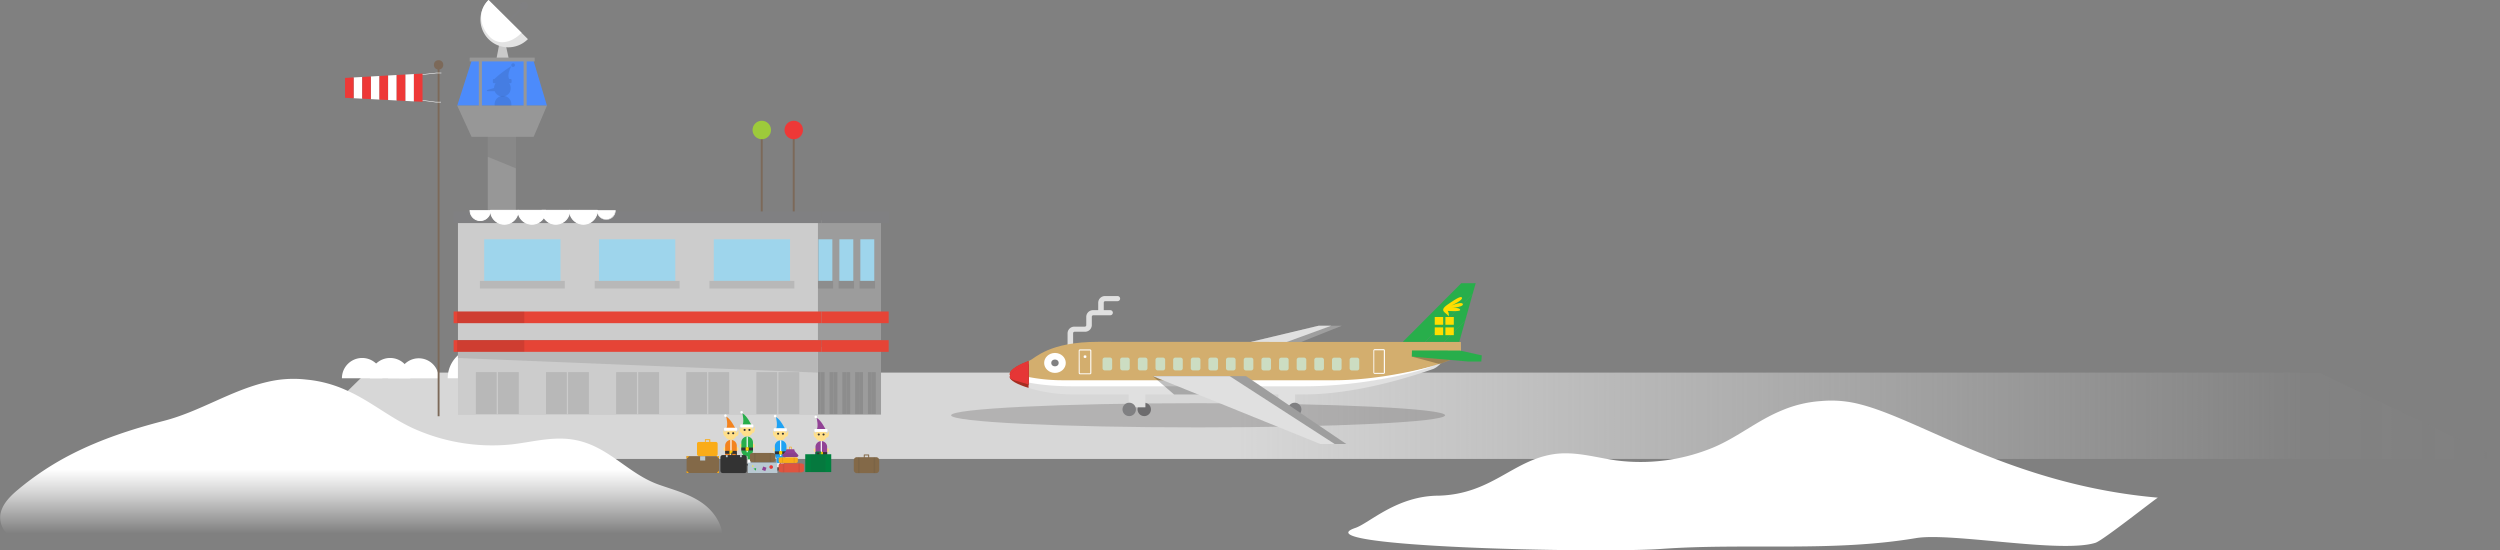 <svg xmlns="http://www.w3.org/2000/svg" xmlns:xlink="http://www.w3.org/1999/xlink" width="811.59" height="178.66" viewBox="0 0 811.59 178.66"><rect x="0" y="0" width="811.59" height="178.66" fill="#808080" stroke="none"/><defs><style>.cls-1{isolation:isolate;}.cls-2{fill:url(#linear-gradient);}.cls-3{fill:#fff;}.cls-4{fill:#9c9c9c;}.cls-5{fill:#e64436;}.cls-6{fill:#808082;}.cls-7{fill:#9ed5ec;}.cls-36,.cls-8{opacity:0.1;}.cls-9{fill:#cacaca;}.cls-10{fill:#e3e3e3;}.cls-11{fill:#ccc;}.cls-12{fill:#4c8bfb;}.cls-13{fill:#979797;}.cls-14{fill:#7c6959;}.cls-15{fill:#9dca3b;}.cls-16{fill:#ee3837;}.cls-17{fill:#231f20;opacity:0.2;}.cls-17,.cls-36{mix-blend-mode:multiply;}.cls-18{fill:#e0e0e0;}.cls-19{fill:#9e9e9e;}.cls-20{fill:#d3ae6e;}.cls-21{fill:#28ae4b;}.cls-22{fill:#c7ffff;opacity:0.58;}.cls-23{opacity:0.25;}.cls-24{fill:#a52e22;}.cls-25{fill:#e63636;}.cls-26{fill:#fd0;}.cls-27{fill:url(#linear-gradient-2);}.cls-28{fill:url(#linear-gradient-3);}.cls-29{fill:#ffdf8a;}.cls-30,.cls-36{fill:#333;}.cls-31{fill:#ffd400;}.cls-32{fill:#f3831f;}.cls-33{fill:#1fa2f3;}.cls-34{fill:#914295;}.cls-35{fill:#faac18;}.cls-37{fill:#836948;}.cls-38{fill:#df543f;}.cls-39{fill:#00813f;}.cls-40{fill:#b9c9d2;}.cls-41{fill:#e53935;}.cls-42{fill:#28b04b;}.cls-43{fill:#fff100;}</style><linearGradient id="linear-gradient" y1="134.98" x2="721.3" y2="134.98" gradientTransform="matrix(-1, 0, 0, 1, 811.59, 0)" gradientUnits="userSpaceOnUse"><stop offset="0" stop-color="#d7d7d7" stop-opacity="0"/><stop offset="0.09" stop-color="#d7d7d7" stop-opacity="0.03"/><stop offset="0.57" stop-color="#d7d7d7"/></linearGradient><linearGradient id="linear-gradient-2" x1="-10201.33" y1="-379.79" x2="-10201.33" y2="-354.8" gradientTransform="matrix(1, -0.08, 0, 1, 10770.46, -247.77)" gradientUnits="userSpaceOnUse"><stop offset="0.22" stop-color="#fff"/><stop offset="0.33" stop-color="#fff" stop-opacity="0.67"/><stop offset="0.79" stop-color="#fff" stop-opacity="0"/></linearGradient><linearGradient id="linear-gradient-3" x1="694.34" y1="146.07" x2="694.34" y2="174.31" gradientTransform="matrix(-1, 0, 0, 1, 811.59, 0)" gradientUnits="userSpaceOnUse"><stop offset="0.22" stop-color="#fff"/><stop offset="0.49" stop-color="#fff" stop-opacity="0.67"/><stop offset="0.96" stop-color="#fff" stop-opacity="0"/></linearGradient></defs><title>st-airport-flip</title><g class="cls-1"><g id="slice"><g id="New_Symbol_91" data-name="New Symbol 91"><polygon id="_Path_" data-name="&lt;Path&gt;" class="cls-2" points="90.29 148.99 811.59 148.99 752.9 120.97 118.95 120.97 90.29 148.99"/><path class="cls-3" d="M117.57,116.21a6.58,6.58,0,0,1,6.58,6.58H111A6.58,6.58,0,0,1,117.57,116.21Z"/><path class="cls-3" d="M126.65,116.21a6.58,6.58,0,0,1,6.58,6.58H120.07A6.58,6.58,0,0,1,126.65,116.21Z"/><path class="cls-3" d="M155.34,112.8a10,10,0,0,1,10,10h-20A10,10,0,0,1,155.34,112.8Z"/><path class="cls-3" d="M129.47,122.79H126a4.26,4.26,0,0,1,5-4.2,6.5,6.5,0,0,1,11.44,4.24h-13Z"/><g id="_Group_" data-name="&lt;Group&gt;"><rect id="_Path_2" data-name="&lt;Path&gt;" class="cls-4" x="264.67" y="112.65" width="21.34" height="21.95"/><rect id="_Path_3" data-name="&lt;Path&gt;" class="cls-4" x="264.67" y="71.52" width="21.34" height="38.92"/><g id="_Group_2" data-name="&lt;Group&gt;"><g id="_Group_3" data-name="&lt;Group&gt;"><rect id="_Path_4" data-name="&lt;Path&gt;" class="cls-5" x="266.69" y="110.43" width="21.81" height="3.79"/><rect id="_Path_5" data-name="&lt;Path&gt;" class="cls-5" x="266.69" y="101.12" width="21.81" height="3.79"/><rect id="_Path_6" data-name="&lt;Path&gt;" class="cls-6" x="266.69" y="68.63" width="21.81" height="3.79"/><polyline id="_Path_7" data-name="&lt;Path&gt;" class="cls-7" points="279.3 91.18 279.3 77.68 283.82 77.68 283.82 91.18"/><rect id="_Path_8" data-name="&lt;Path&gt;" class="cls-8" x="279.04" y="91.18" width="5.03" height="2.48"/><polyline id="_Path_9" data-name="&lt;Path&gt;" class="cls-7" points="272.49 91.18 272.49 77.68 277.01 77.68 277.01 91.18"/><rect id="_Path_10" data-name="&lt;Path&gt;" class="cls-8" x="272.24" y="91.18" width="5.03" height="2.48"/><polyline id="_Path_11" data-name="&lt;Path&gt;" class="cls-7" points="265.69 91.18 265.69 77.68 270.21 77.68 270.21 91.18"/><rect id="_Path_12" data-name="&lt;Path&gt;" class="cls-8" x="265.43" y="91.18" width="5.03" height="2.48"/></g><g id="_Group_4" data-name="&lt;Group&gt;" class="cls-8"><rect id="_Path_13" data-name="&lt;Path&gt;" x="283.08" y="120.81" width="1.24" height="13.6"/><rect id="_Path_14" data-name="&lt;Path&gt;" x="281.77" y="120.81" width="1.24" height="13.6"/></g><g id="_Group_5" data-name="&lt;Group&gt;" class="cls-8"><rect id="_Path_15" data-name="&lt;Path&gt;" x="278.92" y="120.81" width="1.24" height="13.6"/><rect id="_Path_16" data-name="&lt;Path&gt;" x="277.61" y="120.81" width="1.24" height="13.6"/></g><g id="_Group_6" data-name="&lt;Group&gt;" class="cls-8"><rect id="_Path_17" data-name="&lt;Path&gt;" x="274.76" y="120.81" width="1.24" height="13.6"/><rect id="_Path_18" data-name="&lt;Path&gt;" x="273.46" y="120.81" width="1.24" height="13.6"/></g><g id="_Group_7" data-name="&lt;Group&gt;" class="cls-8"><rect id="_Path_19" data-name="&lt;Path&gt;" x="270.61" y="120.81" width="1.24" height="13.6"/><rect id="_Path_20" data-name="&lt;Path&gt;" x="269.3" y="120.81" width="1.24" height="13.6"/></g><g id="_Group_8" data-name="&lt;Group&gt;" class="cls-8"><rect id="_Path_21" data-name="&lt;Path&gt;" x="266.45" y="120.81" width="1.24" height="13.6"/><rect id="_Path_22" data-name="&lt;Path&gt;" x="265.14" y="120.81" width="1.24" height="13.6"/></g></g><polygon id="_Path_23" data-name="&lt;Path&gt;" class="cls-9" points="164.19 14.61 162.02 14.61 161.22 18.8 165.11 18.8 164.19 14.61"/><rect class="cls-6" x="160.45" y="5.82" width="10.98" height="0.5" transform="translate(44.16 118.95) rotate(-44.92)"/><path id="_Path_24" data-name="&lt;Path&gt;" class="cls-10" d="M158.59,0a9,9,0,1,0,12.79,12.7Z"/><path id="_Path_25" data-name="&lt;Path&gt;" class="cls-3" d="M158.59,0c-3.51,3.53-3,8.41.45,12,2.59,2.67,6.78,2.19,10.28-1.34Z"/><circle id="_Path_26" data-name="&lt;Path&gt;" class="cls-6" cx="170.06" cy="1.93" r="1.33" transform="translate(48.46 120.82) rotate(-45)"/><rect id="_Path_27" data-name="&lt;Path&gt;" class="cls-11" x="148.67" y="112.65" width="116.86" height="21.95"/><rect id="_Path_28" data-name="&lt;Path&gt;" class="cls-11" x="148.67" y="112.65" width="116.86" height="21.95"/><rect id="_Path_29" data-name="&lt;Path&gt;" class="cls-11" x="148.67" y="71.52" width="116.86" height="38.92"/><polygon id="_Path_30" data-name="&lt;Path&gt;" class="cls-8" points="265.53 120.97 148.67 116.23 148.67 111.39 265.53 111.39 265.53 120.97"/><polygon id="_Path_31" data-name="&lt;Path&gt;" class="cls-12" points="173.24 19.81 153.08 19.81 148.43 34.31 177.56 34.31 173.24 19.81"/><rect id="_Path_32" data-name="&lt;Path&gt;" class="cls-13" x="155.45" y="19.81" width="0.99" height="15.28"/><rect id="_Path_33" data-name="&lt;Path&gt;" class="cls-13" x="169.98" y="19.81" width="0.99" height="15.28"/><path id="_Path_34" data-name="&lt;Path&gt;" class="cls-8" d="M166,34a2.72,2.72,0,1,0-5.43,0v.36H166Z"/><circle id="_Path_35" data-name="&lt;Path&gt;" class="cls-12" cx="166.5" cy="21.01" r="0.58"/><rect id="_Path_36" data-name="&lt;Path&gt;" class="cls-13" x="152.47" y="18.71" width="21.11" height="1.23"/><rect id="_Path_37" data-name="&lt;Path&gt;" class="cls-13" x="158.35" y="35.42" width="9.12" height="33.26"/><polygon id="_Path_38" data-name="&lt;Path&gt;" class="cls-8" points="167.46 54.64 158.35 50.91 158.35 44.21 167.46 44.21 167.46 54.64"/><polygon id="_Path_39" data-name="&lt;Path&gt;" class="cls-13" points="173.24 44.42 153.08 44.42 148.43 34.29 177.56 34.29 173.24 44.42"/><g id="_Group_9" data-name="&lt;Group&gt;"><g id="_Group_10" data-name="&lt;Group&gt;"><g id="_Group_11" data-name="&lt;Group&gt;"><rect class="cls-14" x="246.97" y="42.49" width="0.63" height="27.69"/><circle id="_Path_40" data-name="&lt;Path&gt;" class="cls-15" cx="247.3" cy="42.2" r="3"/></g><g id="_Group_12" data-name="&lt;Group&gt;"><rect class="cls-14" x="257.35" y="42.49" width="0.63" height="27.69"/><circle id="_Path_41" data-name="&lt;Path&gt;" class="cls-16" cx="257.68" cy="42.2" r="3"/></g><rect id="_Path_42" data-name="&lt;Path&gt;" class="cls-5" x="147.26" y="110.43" width="119.43" height="3.79"/><rect id="_Path_43" data-name="&lt;Path&gt;" class="cls-5" x="147.26" y="101.12" width="119.43" height="3.79"/><rect id="_Path_44" data-name="&lt;Path&gt;" class="cls-6" x="147.26" y="68.63" width="119.43" height="3.79"/><polyline id="_Path_45" data-name="&lt;Path&gt;" class="cls-7" points="181.96 91.18 181.96 77.68 157.19 77.68 157.19 91.18"/><rect id="_Path_46" data-name="&lt;Path&gt;" class="cls-8" x="155.79" y="91.18" width="27.57" height="2.48"/><polyline id="_Path_47" data-name="&lt;Path&gt;" class="cls-7" points="219.22 91.18 219.22 77.68 194.46 77.68 194.46 91.18"/><rect id="_Path_48" data-name="&lt;Path&gt;" class="cls-8" x="193.05" y="91.18" width="27.57" height="2.48"/><polyline id="_Path_49" data-name="&lt;Path&gt;" class="cls-7" points="256.48 91.18 256.48 77.68 231.72 77.68 231.72 91.18"/><rect id="_Path_50" data-name="&lt;Path&gt;" class="cls-8" x="230.31" y="91.18" width="27.57" height="2.48"/></g><g id="_Group_13" data-name="&lt;Group&gt;" class="cls-8"><rect id="_Path_51" data-name="&lt;Path&gt;" x="154.48" y="120.81" width="6.77" height="13.6"/><rect id="_Path_52" data-name="&lt;Path&gt;" x="161.65" y="120.81" width="6.77" height="13.6"/></g><g id="_Group_14" data-name="&lt;Group&gt;" class="cls-8"><rect id="_Path_53" data-name="&lt;Path&gt;" x="177.25" y="120.81" width="6.77" height="13.6"/><rect id="_Path_54" data-name="&lt;Path&gt;" x="184.41" y="120.81" width="6.77" height="13.6"/></g><g id="_Group_15" data-name="&lt;Group&gt;" class="cls-8"><rect id="_Path_55" data-name="&lt;Path&gt;" x="200.01" y="120.81" width="6.77" height="13.6"/><rect id="_Path_56" data-name="&lt;Path&gt;" x="207.18" y="120.81" width="6.77" height="13.6"/></g><g id="_Group_16" data-name="&lt;Group&gt;" class="cls-8"><rect id="_Path_57" data-name="&lt;Path&gt;" x="222.77" y="120.81" width="6.77" height="13.6"/><rect id="_Path_58" data-name="&lt;Path&gt;" x="229.94" y="120.81" width="6.77" height="13.6"/></g><g id="_Group_17" data-name="&lt;Group&gt;" class="cls-8"><rect id="_Path_59" data-name="&lt;Path&gt;" x="245.54" y="120.81" width="6.77" height="13.6"/><rect id="_Path_60" data-name="&lt;Path&gt;" x="252.7" y="120.81" width="6.77" height="13.6"/></g></g><g id="_Group_18" data-name="&lt;Group&gt;"><rect class="cls-14" x="142.08" y="20.66" width="0.61" height="114.47"/><circle id="_Path_61" data-name="&lt;Path&gt;" class="cls-14" cx="142.38" cy="21.05" r="1.52"/></g><polygon class="cls-3" points="136.84 24.32 136.82 24.16 141.62 23.62 143.29 23.62 143.29 23.79 141.63 23.79 136.84 24.32"/><polygon class="cls-3" points="143.16 33.24 141.49 33.24 137.02 32.64 137.04 32.48 141.5 33.08 143.16 33.07 143.16 33.24"/><g id="_Group_19" data-name="&lt;Group&gt;"><polygon id="_Path_62" data-name="&lt;Path&gt;" class="cls-3" points="120.39 24.83 120.39 32.18 123.19 32.33 123.19 24.67 120.39 24.83"/><polygon id="_Path_63" data-name="&lt;Path&gt;" class="cls-3" points="114.8 25.14 114.8 31.89 117.6 32.03 117.6 24.99 114.8 25.14"/><polygon id="_Path_64" data-name="&lt;Path&gt;" class="cls-3" points="125.98 24.51 125.98 32.47 128.78 32.62 128.78 24.35 125.98 24.51"/><polygon id="_Path_65" data-name="&lt;Path&gt;" class="cls-3" points="131.57 24.2 131.57 32.76 134.37 32.91 134.37 24.04 131.57 24.2"/><polygon id="_Path_66" data-name="&lt;Path&gt;" class="cls-16" points="112.01 25.3 112.01 31.75 114.8 31.89 114.8 25.14 112.01 25.3"/><polygon id="_Path_67" data-name="&lt;Path&gt;" class="cls-16" points="117.6 24.99 117.6 32.03 120.39 32.18 120.39 24.83 117.6 24.99"/><polygon id="_Path_68" data-name="&lt;Path&gt;" class="cls-16" points="123.19 24.67 123.19 32.33 125.98 32.47 125.98 24.51 123.19 24.67"/><polygon id="_Path_69" data-name="&lt;Path&gt;" class="cls-16" points="128.78 24.35 128.78 32.62 131.57 32.76 131.57 24.2 128.78 24.35"/><polygon id="_Path_70" data-name="&lt;Path&gt;" class="cls-16" points="134.37 24.04 134.37 32.91 137.17 33.05 137.17 23.88 134.37 24.04"/></g><g id="_Group_20" data-name="&lt;Group&gt;"><path id="_Path_71" data-name="&lt;Path&gt;" class="cls-3" d="M159.25,68.3a3.33,3.33,0,1,1-6.67,0Z"/><path class="cls-3" d="M155.91,71.75a3.46,3.46,0,0,1-3.46-3.46.12.12,0,0,1,.12-.12h6.67a.12.12,0,0,1,.12.12A3.46,3.46,0,0,1,155.91,71.75Zm-3.21-3.33a3.21,3.21,0,0,0,6.41,0Z"/><path id="_Path_72" data-name="&lt;Path&gt;" class="cls-3" d="M168.21,68.3a4.48,4.48,0,0,1-9,0Z"/><path class="cls-3" d="M163.73,72.95a4.66,4.66,0,0,1-4.65-4.65.17.17,0,0,1,.17-.17h9a.17.17,0,0,1,.17.17A4.66,4.66,0,0,1,163.73,72.95Zm-4.32-4.48a4.32,4.32,0,0,0,8.63,0Z"/><path id="_Path_73" data-name="&lt;Path&gt;" class="cls-3" d="M177.18,68.3a4.48,4.48,0,0,1-9,0Z"/><path class="cls-3" d="M172.7,72.95A4.66,4.66,0,0,1,168,68.3a.17.17,0,0,1,.17-.17h9a.17.17,0,0,1,.17.17A4.66,4.66,0,0,1,172.7,72.95Zm-4.32-4.48a4.32,4.32,0,0,0,8.63,0Z"/><path id="_Path_74" data-name="&lt;Path&gt;" class="cls-3" d="M184.9,68.3a4.48,4.48,0,0,1-9,0Z"/><path class="cls-3" d="M180.42,72.95a4.66,4.66,0,0,1-4.65-4.65.17.17,0,0,1,.17-.17h9a.17.17,0,0,1,.17.17A4.66,4.66,0,0,1,180.42,72.95Zm-4.32-4.48a4.32,4.32,0,0,0,8.63,0Z"/><path id="_Path_75" data-name="&lt;Path&gt;" class="cls-3" d="M193.87,68.3a4.48,4.48,0,1,1-9,0Z"/><path class="cls-3" d="M189.39,72.95a4.66,4.66,0,0,1-4.65-4.65.17.17,0,0,1,.17-.17h9a.17.17,0,0,1,.17.17A4.66,4.66,0,0,1,189.39,72.95Zm-4.32-4.48a4.32,4.32,0,0,0,8.63,0Z"/><path id="_Path_76" data-name="&lt;Path&gt;" class="cls-3" d="M199.71,68.3a2.92,2.92,0,0,1-5.84,0Z"/><path class="cls-3" d="M196.79,71.33a3,3,0,0,1-3-3,.11.11,0,0,1,.11-.11h5.84a.11.11,0,0,1,.11.11A3,3,0,0,1,196.79,71.33ZM194,68.41a2.81,2.81,0,0,0,5.62,0Z"/></g><g id="_Group_21" data-name="&lt;Group&gt;" class="cls-8"><path id="_Path_77" data-name="&lt;Path&gt;" d="M158.37,29.61h2.23a2.71,2.71,0,0,0,4.6.74h0a2.71,2.71,0,0,0,.25-.35l0,0a2.7,2.7,0,0,0,.18-.38l0-.06a2.69,2.69,0,0,0,.11-.41V29a2.67,2.67,0,0,0-.46-2h.44a.36.36,0,0,0,.36-.36V26a.36.36,0,0,0-.36-.36h-.41c-.85-1.44.71-4.18.71-4.18a33.33,33.33,0,0,0-5.51,4.18h-.18A.36.36,0,0,0,160,26v.66a.36.36,0,0,0,.36.36h.53a2.7,2.7,0,0,0-.5,1.55l-2.16.63C158,29.2,158,29.61,158.37,29.61Z"/><circle id="_Path_78" data-name="&lt;Path&gt;" cx="166.58" cy="21.13" r="0.6"/></g><circle id="_Path_79" data-name="&lt;Path&gt;" class="cls-6" cx="415.43" cy="132.91" r="2.18"/><circle id="_Path_80" data-name="&lt;Path&gt;" class="cls-6" cx="371.47" cy="132.91" r="2.18"/><ellipse class="cls-17" cx="388.95" cy="134.82" rx="80.19" ry="3.93"/><rect class="cls-18" x="366.41" y="127.66" width="5.43" height="4.56" transform="translate(738.25 259.89) rotate(180)"/><rect class="cls-18" x="415.02" y="127.66" width="5.43" height="4.56" transform="translate(835.47 259.89) rotate(180)"/><circle id="_Path_81" data-name="&lt;Path&gt;" class="cls-6" cx="420.31" cy="132.91" r="2.18"/><circle id="_Path_82" data-name="&lt;Path&gt;" class="cls-6" cx="366.58" cy="132.91" r="2.18"/><path class="cls-18" d="M347.47,113.74a.86.86,0,0,0,.9-.83v-4.76a.47.47,0,0,1,.48-.45h3.31a2.2,2.2,0,0,0,2.28-2.1v-2.8a.47.47,0,0,1,.48-.45h5.52a.83.83,0,1,0,0-1.66h-5.52a2.2,2.2,0,0,0-2.28,2.1v2.8a.47.47,0,0,1-.48.45h-3.31a2.2,2.2,0,0,0-2.28,2.1v4.76A.86.86,0,0,0,347.47,113.74Z"/><path class="cls-18" d="M357.42,102.19a.87.87,0,0,0,.9-.83V98.22a.47.47,0,0,1,.48-.45h4a.83.83,0,1,0,0-1.66h-4a2.2,2.2,0,0,0-2.28,2.1v3.14A.87.87,0,0,0,357.42,102.19Z"/><polyline class="cls-19" points="369.52 119.72 428.05 105.75 435.6 105.75 400.57 119.73"/><polyline class="cls-18" points="369.52 119.72 428.05 105.75 432.16 105.75 393.81 119.73"/><path class="cls-20" d="M474.29,113.6v1.86s-26.83,11.72-51,11.71l-75.1,0c-10.92,0-20.41-3.7-20.41-5.67s4.71-3.69,6.53-4.48,6.23-6.06,22.24-6.05l117.72.05Z"/><polygon class="cls-21" points="479.06 91.94 474.38 91.94 455.41 110.97 462.58 110.98 478.08 95.42 479.06 91.94"/><polygon class="cls-21" points="478.08 95.42 462.58 110.98 468.75 110.98 475.68 104.02 478.08 95.42"/><polygon class="cls-21" points="473.73 110.98 474.9 106.81 475.68 104.02 468.75 110.98 470.75 110.98 473.73 110.98"/><path class="cls-3" d="M351.8,115.91a.29.29,0,0,0,.31.28h.27a.29.29,0,0,0,.3-.28v-.25a.29.29,0,0,0-.31-.29h-.26a.3.3,0,0,0-.31.29Z"/><path class="cls-22" d="M357.93,119.55a.72.72,0,0,0,.75.69h1.62a.73.73,0,0,0,.75-.7v-2.78a.72.72,0,0,0-.75-.69h-1.62a.73.73,0,0,0-.75.7Z"/><path class="cls-22" d="M363.66,119.55a.72.72,0,0,0,.75.69H366a.72.72,0,0,0,.75-.69v-2.78a.72.72,0,0,0-.75-.69h-1.62a.72.72,0,0,0-.75.69Z"/><path class="cls-22" d="M369.39,119.56a.72.72,0,0,0,.75.69h1.62a.72.72,0,0,0,.75-.69v-2.78a.73.73,0,0,0-.75-.69h-1.62a.72.72,0,0,0-.75.69Z"/><path class="cls-22" d="M375.12,119.56a.72.72,0,0,0,.75.69h1.63a.72.72,0,0,0,.75-.69v-2.78a.72.72,0,0,0-.75-.69h-1.63a.72.72,0,0,0-.75.69Z"/><path class="cls-22" d="M380.85,119.56a.72.72,0,0,0,.75.69h1.62a.72.72,0,0,0,.75-.69v-2.78a.73.73,0,0,0-.75-.69H381.6a.72.72,0,0,0-.75.69Z"/><path class="cls-22" d="M386.57,119.56a.73.73,0,0,0,.75.69h1.62a.73.73,0,0,0,.76-.69v-2.78a.72.72,0,0,0-.75-.69h-1.62a.72.72,0,0,0-.75.69Z"/><path class="cls-22" d="M392.3,119.57a.73.73,0,0,0,.75.69h1.62a.72.72,0,0,0,.75-.69v-2.78a.72.72,0,0,0-.75-.69h-1.63a.72.72,0,0,0-.75.69Z"/><path class="cls-22" d="M398,119.57a.72.72,0,0,0,.75.69h1.62a.73.73,0,0,0,.75-.69v-2.78a.72.72,0,0,0-.75-.69h-1.62a.72.72,0,0,0-.75.69Z"/><path class="cls-22" d="M403.76,119.57a.72.72,0,0,0,.75.69h1.62a.72.72,0,0,0,.75-.69V116.8a.72.72,0,0,0-.75-.69h-1.62a.73.73,0,0,0-.75.7Z"/><path class="cls-22" d="M409.5,119.57a.72.72,0,0,0,.75.69h1.62a.72.72,0,0,0,.75-.69V116.8a.73.73,0,0,0-.75-.69h-1.62a.72.72,0,0,0-.75.69Z"/><path class="cls-22" d="M415.22,119.58a.72.72,0,0,0,.75.69h1.62a.72.72,0,0,0,.75-.69V116.8a.72.72,0,0,0-.75-.69H416a.73.73,0,0,0-.76.69Z"/><path class="cls-22" d="M420.95,119.58a.72.72,0,0,0,.75.69h1.62a.72.72,0,0,0,.75-.69V116.8a.73.73,0,0,0-.75-.7H421.7a.73.73,0,0,0-.75.69Z"/><path class="cls-22" d="M426.68,119.58a.72.72,0,0,0,.75.69h1.62a.73.73,0,0,0,.75-.69V116.8a.73.73,0,0,0-.76-.69h-1.62a.72.72,0,0,0-.75.69Z"/><path class="cls-22" d="M432.41,119.58a.72.72,0,0,0,.74.69h1.63a.72.72,0,0,0,.75-.69v-2.78a.73.73,0,0,0-.75-.69h-1.62a.72.72,0,0,0-.75.69Z"/><path class="cls-22" d="M438.14,119.58a.72.72,0,0,0,.75.69h1.62a.71.71,0,0,0,.75-.69v-2.78a.73.73,0,0,0-.75-.69h-1.62a.73.73,0,0,0-.75.69Z"/><path class="cls-3" d="M449.13,121.37h-2.82a.48.48,0,0,1-.33-.14.43.43,0,0,1-.13-.3v-7.14a.46.46,0,0,1,.47-.44h2.82a.45.45,0,0,1,.46.44v7.14a.43.43,0,0,1-.13.31A.48.48,0,0,1,449.13,121.37Zm-2.82-.32h2.81a.12.12,0,0,0,.12,0,.11.11,0,0,0,0-.08v-7.14a.14.14,0,0,0-.15-.13h-2.81a.14.14,0,0,0-.15.13v7.14a.12.12,0,0,0,0,.08.16.16,0,0,0,.11,0Z"/><path class="cls-3" d="M353.82,121.51h-3.16a.46.46,0,0,1-.47-.44v-7.21a.46.46,0,0,1,.47-.44h3.16a.46.46,0,0,1,.47.44v7.21a.42.42,0,0,1-.12.3A.48.48,0,0,1,353.82,121.51Zm-3.31-.45a.14.14,0,0,0,.15.13h3.16a.17.17,0,0,0,.12,0,.11.11,0,0,0,0-.08v-7.21a.14.14,0,0,0-.15-.13h-3.16a.14.14,0,0,0-.15.13Z"/><path class="cls-23" d="M458.31,115.77l9,2.4c5.4-2,7-2.71,7-2.71v-.58Z"/><polygon class="cls-21" points="476.69 117.37 480.88 117.37 481.06 115.38 473.93 113.79 458.38 113.77 458.31 115.77 476.69 117.37"/><path class="cls-18" d="M327.8,122.36c0,2,9.5,5.67,20.41,5.68h75.1c15.53,0,32.16-4.83,42.06-8.29a7.27,7.27,0,0,0,2.32-1.75s-18.57,5.78-26.82,5.78c-9.53,0-29,.56-40.78.55H376.83l-31.88,0a57.66,57.66,0,0,1-17-2.54A1.45,1.45,0,0,0,327.8,122.36Z"/><path class="cls-3" d="M344.94,123.44a57.8,57.8,0,0,1-17-2.54,1.42,1.42,0,0,0-.14.57c0,2,9.49,3.94,20.41,3.94l75.1,0c15.53,0,32.16-3.1,42.05-6.56-9.91,2.53-21.38,4.6-32.37,4.59Z"/><polygon class="cls-19" points="437.04 144.13 404.49 122.1 375.1 122.1 429.49 144.13 437.04 144.13"/><g class="cls-23"><path d="M374.2,122.09l2.63,2.26,4.31,3.7h20.42l-1.48-3.7-.9-2.27Z"/></g><polygon class="cls-18" points="433.27 144.13 399.18 122.1 374.2 122.1 428.59 144.13 433.27 144.13"/><path class="cls-24" d="M327.8,121.47c0,1,2.37,2.4,6.11,3.57v-7.88C331.87,118,327.8,119.63,327.8,121.47Z"/><path class="cls-25" d="M327.8,121.47c0,1,2.37,1.27,6.11,2.44v-6.75C331.87,118,327.8,119.63,327.8,121.47Z"/><path class="cls-24" d="M327.8,122.45c0,1,2.37,2.34,6.11,3.48v-7.68C331.87,119.09,327.8,120.65,327.8,122.45Z"/><path class="cls-25" d="M327.8,122.36c0,1,2.37,1.27,6.11,2.44v-6.75C331.87,118.91,327.8,120.52,327.8,122.36Z"/><ellipse class="cls-3" cx="342.48" cy="117.82" rx="3.51" ry="3.24"/><ellipse class="cls-6" cx="342.48" cy="117.82" rx="1.2" ry="1.11"/><rect class="cls-26" x="465.77" y="102.91" width="2.73" height="2.52"/><rect class="cls-26" x="469.23" y="102.91" width="2.73" height="2.52"/><rect class="cls-26" x="465.77" y="106.28" width="2.73" height="2.52"/><rect class="cls-26" x="469.23" y="106.28" width="2.73" height="2.52"/><path class="cls-26" d="M470.29,102.71c-.92-1.42-3.36-1.74-.25-3.9,2.7-1.86,4.16-2.73,4.53-2.22.59.81-3.59,2.68-3.59,2.68s3.72-1.57,3.92-.51c.17.89-3.78,1.27-3.78,1.27s2.82-.35,2.9.59c.05.63-4.05.3-4.05.3A2.35,2.35,0,0,1,470.29,102.71Z"/></g><path id="_Path_83" data-name="&lt;Path&gt;" class="cls-27" d="M700.54,161.56c-46.81-4.08-76.67-25.21-96.58-30.28a36.68,36.68,0,0,0-12.7-1.09,39.32,39.32,0,0,0-12.7,3c-8.45,3.44-15,9.26-23.53,12.55a61.56,61.56,0,0,1-30.25,3.74c-6.86-.95-13.63-3.13-20.66-2-13.18,2.12-20,12.9-37,13.43-13.63,0-22.57,8.93-27.14,10.48-18.19,6.15,78.61,8.27,99.14,6.82,27.94-2,55.42,1.08,82.87-3.52,11.53-1.93,47.11,5.06,58.27,1.52C682.65,175.48,700.2,161.53,700.54,161.56Z"/><path id="_Path_84" data-name="&lt;Path&gt;" class="cls-28" d="M23.43,147.35c9.31-4.73,19.23-8,29.77-10.73,11.68-3,21.84-9.94,33.59-12.63a36.49,36.49,0,0,1,12.7-.76,40,40,0,0,1,12.7,3.35c8.45,3.66,15,9.65,23.53,13.16A62.19,62.19,0,0,0,166,144.28c6.86-.77,13.63-2.78,20.66-1.46,11,2.06,17.1,10.93,27.2,14.51,4.85,1.72,9.95,3,14.16,6s7.41,8.1,6.27,13.12l-218,.67c-4.23,0-8.62,0-12.31-2.4a8.49,8.49,0,0,1-3.61-4.61c-1.39-4.65,2.12-8.37,5.5-11.18A93.31,93.31,0,0,1,23.43,147.35Z"/><rect id="_Path_85" data-name="&lt;Path&gt;" class="cls-8" x="148.4" y="110.43" width="21.81" height="3.79"/><rect id="_Path_86" data-name="&lt;Path&gt;" class="cls-8" x="148.4" y="101.12" width="21.81" height="3.79"/><polyline class="cls-3" points="241.26 147.4 241.26 150.65 242.25 150.65 242.25 147.4"/><polyline class="cls-3" points="243.65 147.4 243.65 150.65 242.66 150.65 242.66 147.4"/><circle class="cls-29" cx="244.32" cy="144.7" r="0.72"/><circle class="cls-29" cx="240.81" cy="144.7" r="0.72"/><path class="cls-21" d="M244,138.08s-1.55-3.24-3-3.92c0,0,.74,3-.07,4Z"/><path class="cls-29" d="M240.58,139.84a1.89,1.89,0,0,0,1.89,1.89h0a1.89,1.89,0,0,0,1.89-1.89h0a1.89,1.89,0,0,0-1.89-1.89h0a1.89,1.89,0,0,0-1.89,1.89Z"/><rect class="cls-3" x="240.31" y="137.78" width="4.26" height="0.97" rx="0.25" ry="0.25"/><circle class="cls-30" cx="243.29" cy="139.57" r="0.34"/><circle class="cls-30" cx="241.73" cy="139.57" r="0.34"/><path class="cls-21" d="M240.67,146.23a1.89,1.89,0,1,0,3.78,0v-2.61a1.89,1.89,0,1,0-3.78,0Z"/><polyline class="cls-21" points="243.65 147.4 243.65 149.13 242.66 149.13 242.66 147.4"/><path class="cls-30" d="M242.59,150.47h1.15c.38.74,1.37.74,1.51.2,0,0,.53,1-1.85.88A.84.84,0,0,1,242.59,150.47Z"/><polyline class="cls-21" points="241.26 147.4 241.26 149.13 242.25 149.13 242.25 147.4"/><path class="cls-30" d="M242.32,150.47h-1.15c-.38.74-1.37.74-1.51.2,0,0-.53,1,1.85.88A.84.84,0,0,0,242.32,150.47Z"/><rect class="cls-3" x="242.38" y="141.73" width="0.38" height="5.09"/><rect class="cls-30" x="240.67" y="145.29" width="3.78" height="0.95"/><rect class="cls-31" x="242.07" y="145.2" width="0.99" height="1.08"/><circle class="cls-3" cx="240.76" cy="133.85" r="0.41"/><path class="cls-29" d="M244.37,139.43l.63-.86s.36,2.21-.86,1.94Z"/><path class="cls-29" d="M240.76,139.43l-.63-.86s-.36,2.21.86,1.94Z"/><circle class="cls-29" cx="239.05" cy="145.78" r="0.72"/><circle class="cls-29" cx="235.54" cy="145.78" r="0.72"/><path class="cls-32" d="M238.76,139.16s-1.55-3.24-3-3.92c0,0,.74,3-.07,4Z"/><path class="cls-29" d="M235.32,140.92a1.89,1.89,0,0,0,1.89,1.89h0a1.89,1.89,0,0,0,1.89-1.89h0a1.89,1.89,0,0,0-1.89-1.89h0a1.89,1.89,0,0,0-1.89,1.89Z"/><rect class="cls-3" x="235.05" y="138.86" width="4.26" height="0.97" rx="0.25" ry="0.25"/><circle class="cls-30" cx="238.02" cy="140.65" r="0.34"/><circle class="cls-30" cx="236.46" cy="140.65" r="0.34"/><path class="cls-32" d="M235.41,147.31a1.89,1.89,0,1,0,3.78,0V144.7a1.89,1.89,0,1,0-3.78,0Z"/><polyline class="cls-3" points="238.38 148.49 238.38 151.73 237.39 151.73 237.39 148.49"/><polyline class="cls-32" points="238.38 148.49 238.38 150.21 237.39 150.21 237.39 148.49"/><path class="cls-30" d="M237.32,151.55h1.15c.38.74,1.37.74,1.51.2,0,0,.53,1-1.85.88A.84.84,0,0,1,237.32,151.55Z"/><polyline class="cls-3" points="235.99 148.49 235.99 151.73 236.98 151.73 236.98 148.49"/><polyline class="cls-32" points="235.99 148.49 235.99 150.21 236.98 150.21 236.98 148.49"/><path class="cls-30" d="M237,151.55H235.9c-.38.74-1.37.74-1.51.2,0,0-.53,1,1.85.88A.84.84,0,0,0,237,151.55Z"/><rect class="cls-3" x="237.11" y="142.81" width="0.38" height="5.09"/><rect class="cls-30" x="235.41" y="146.37" width="3.78" height="0.95"/><rect class="cls-31" x="236.8" y="146.28" width="0.99" height="1.08"/><circle class="cls-3" cx="235.5" cy="134.93" r="0.41"/><path class="cls-29" d="M239.1,140.51l.63-.86s.36,2.21-.86,1.94Z"/><path class="cls-29" d="M235.5,140.51l-.63-.86s-.36,2.21.86,1.94Z"/><circle class="cls-29" cx="255.19" cy="145.93" r="0.72"/><circle class="cls-29" cx="251.68" cy="145.93" r="0.72"/><path class="cls-33" d="M254.9,139.31s-1.55-3.24-3-3.92c0,0,.74,3-.07,4Z"/><path class="cls-29" d="M251.45,141.07a1.89,1.89,0,0,0,1.89,1.89h0a1.89,1.89,0,0,0,1.89-1.89h0a1.89,1.89,0,0,0-1.89-1.89h0a1.89,1.89,0,0,0-1.89,1.89Z"/><rect class="cls-3" x="251.18" y="139.01" width="4.26" height="0.97" rx="0.25" ry="0.25"/><circle class="cls-30" cx="254.16" cy="140.8" r="0.34"/><circle class="cls-30" cx="252.6" cy="140.8" r="0.34"/><path class="cls-33" d="M251.54,147.46a1.89,1.89,0,1,0,3.78,0v-2.61a1.89,1.89,0,1,0-3.78,0Z"/><polyline class="cls-3" points="254.52 148.63 254.52 151.88 253.53 151.88 253.53 148.63"/><polyline class="cls-33" points="254.52 148.63 254.52 150.36 253.53 150.36 253.53 148.63"/><path class="cls-30" d="M253.46,151.7h1.15c.38.74,1.37.74,1.51.2,0,0,.53,1-1.85.88A.84.84,0,0,1,253.46,151.7Z"/><polyline class="cls-3" points="252.13 148.63 252.13 151.88 253.12 151.88 253.12 148.63"/><polyline class="cls-33" points="252.13 148.63 252.13 150.36 253.12 150.36 253.12 148.63"/><path class="cls-30" d="M253.19,151.7H252c-.38.74-1.37.74-1.51.2,0,0-.53,1,1.85.88A.84.84,0,0,0,253.19,151.7Z"/><rect class="cls-3" x="253.24" y="142.96" width="0.38" height="5.09"/><rect class="cls-30" x="251.54" y="146.52" width="3.78" height="0.95"/><rect class="cls-31" x="252.94" y="146.43" width="0.99" height="1.08"/><circle class="cls-3" cx="251.63" cy="135.08" r="0.41"/><path class="cls-29" d="M255.24,140.66l.63-.86s.36,2.21-.86,1.94Z"/><path class="cls-29" d="M251.63,140.66l-.63-.86s-.36,2.21.86,1.94Z"/><circle class="cls-29" cx="268.39" cy="146.18" r="0.72"/><circle class="cls-29" cx="264.88" cy="146.18" r="0.72"/><path class="cls-34" d="M268.1,139.56s-1.55-3.24-3-3.92c0,0,.74,3-.07,4Z"/><path class="cls-29" d="M264.65,141.32a1.89,1.89,0,0,0,1.89,1.89h0a1.89,1.89,0,0,0,1.89-1.89h0a1.89,1.89,0,0,0-1.89-1.89h0a1.89,1.89,0,0,0-1.89,1.89Z"/><rect class="cls-3" x="264.38" y="139.26" width="4.26" height="0.97" rx="0.25" ry="0.25"/><circle class="cls-30" cx="267.35" cy="141.05" r="0.34"/><circle class="cls-30" cx="265.8" cy="141.05" r="0.34"/><path class="cls-34" d="M264.74,147.71a1.89,1.89,0,1,0,3.78,0V145.1a1.89,1.89,0,1,0-3.78,0Z"/><polyline class="cls-3" points="267.71 148.88 267.71 152.13 266.72 152.13 266.72 148.88"/><polyline class="cls-34" points="267.71 148.88 267.71 150.6 266.72 150.6 266.72 148.88"/><path class="cls-30" d="M266.66,151.95h1.15c.38.74,1.37.74,1.51.2,0,0,.53,1-1.85.88A.84.84,0,0,1,266.66,151.95Z"/><polyline class="cls-3" points="265.33 148.88 265.33 152.13 266.32 152.13 266.32 148.88"/><polyline class="cls-34" points="265.33 148.88 265.33 150.6 266.32 150.6 266.32 148.88"/><path class="cls-30" d="M266.39,151.95h-1.15c-.38.74-1.37.74-1.51.2,0,0-.53,1,1.85.88A.84.84,0,0,0,266.39,151.95Z"/><rect class="cls-3" x="266.44" y="143.21" width="0.38" height="5.09"/><rect class="cls-30" x="264.74" y="146.77" width="3.78" height="0.95"/><rect class="cls-31" x="266.14" y="146.68" width="0.99" height="1.08"/><circle class="cls-3" cx="264.83" cy="135.33" r="0.41"/><path class="cls-29" d="M268.43,140.91l.63-.86s.36,2.21-.86,1.94Z"/><path class="cls-29" d="M264.83,140.91l-.63-.86s-.36,2.21.86,1.94Z"/><rect class="cls-35" x="226.27" y="143.46" width="6.7" height="4.58" rx="0.56" ry="0.56"/><path class="cls-35" d="M230.39,144.32H229a.16.16,0,0,1-.16-.16v-1.43a.16.16,0,0,1,.16-.16h1.43a.16.16,0,0,1,.16.16v1.43A.16.16,0,0,1,230.39,144.32Zm-1.27-.32h1.11v-1.11h-1.11Z"/><path class="cls-35" d="M256.89,146.65h-.6a.1.1,0,0,1-.1-.1v-1.43a.1.1,0,0,1,.1-.1h.6a.1.1,0,0,1,.1.1v1.43A.1.1,0,0,1,256.89,146.65Zm-.49-.21h.39v-1.22h-.39Z"/><path class="cls-34" d="M253.94,147.79a.52.52,0,0,0,.44.56h4.36a.51.51,0,0,0,.44-.56l-.53-.6-.69-.79c0-.3-.1-.56-.24-.56H255.4c-.12,0-.24.26-.24.56l-.69.79Z"/><path class="cls-36" d="M253.94,147.79a.52.52,0,0,0,.44.56h4.36a.51.51,0,0,0,.44-.56l-.53-.6h-4.19Z"/><path class="cls-37" d="M277.17,152.6a1,1,0,0,0,1.06,1h6.13a1,1,0,0,0,1.06-1v-3.18a1,1,0,0,0-1.06-1h-6.13a1,1,0,0,0-1.06,1Z"/><path class="cls-37" d="M282,149.29h-1.43a.16.16,0,0,1-.16-.16V147.7a.16.16,0,0,1,.16-.16H282a.16.16,0,0,1,.16.16v1.43A.16.16,0,0,1,282,149.29Zm-1.27-.32h1.11v-1.11h-1.11Z"/><rect class="cls-36" x="283.61" y="148.43" width="0.51" height="5.17"/><rect class="cls-36" x="278.54" y="148.43" width="0.51" height="5.17"/><path class="cls-37" d="M243.45,149.42c0,.32.48.58,1.06.58h6.13c.59,0,1.06-.26,1.06-.58v-1.81c0-.32-.48-.58-1.06-.58h-6.13c-.59,0-1.06.26-1.06.58Z"/><rect class="cls-36" x="249.89" y="147.04" width="0.51" height="2.95"/><rect class="cls-36" x="244.82" y="147.04" width="0.51" height="2.95"/><path class="cls-38" d="M252.75,152.77c0,.32.48.58,1.06.58h6.13c.59,0,1.06-.26,1.06-.58V151c0-.32-.48-.58-1.06-.58h-6.13c-.59,0-1.06.26-1.06.58Z"/><rect class="cls-36" x="259.19" y="150.39" width="0.51" height="2.95"/><rect class="cls-36" x="254.12" y="150.39" width="0.51" height="2.95"/><path class="cls-35" d="M252.8,149.93c0,.2.36.36.8.36h4.6c.44,0,.8-.16.8-.36v-1.11c0-.2-.36-.36-.8-.36h-4.6c-.44,0-.8.16-.8.36Z"/><rect class="cls-36" x="257.63" y="148.47" width="0.38" height="1.81"/><rect class="cls-36" x="253.82" y="148.47" width="0.38" height="1.81"/><rect class="cls-39" x="261.41" y="147.46" width="8.44" height="5.79"/><path class="cls-39" d="M266.45,148.33H265a.16.16,0,0,1-.16-.16v-1.43a.16.16,0,0,1,.16-.16h1.43a.16.16,0,0,1,.16.16v1.43A.16.16,0,0,1,266.45,148.33Zm-1.27-.32h1.11V146.9h-1.11Z"/><rect class="cls-36" x="263.16" y="147.46" width="4.9" height="5.79"/><rect class="cls-40" x="242.79" y="150.19" width="9.58" height="3.36"/><circle class="cls-41" cx="250.35" cy="151.62" r="0.59"/><polygon class="cls-42" points="245.47 151.94 245.41 152.8 244.61 152.15 245.47 151.94"/><circle class="cls-43" cx="244.4" cy="151.3" r="0.21"/><rect class="cls-34" x="247.52" y="151.6" width="1.14" height="1.14" transform="translate(22.29 335.8) rotate(-70.64)"/><rect class="cls-30" x="233.87" y="147.73" width="8.55" height="5.85" rx="0.72" ry="0.72"/><path class="cls-30" d="M239,148.68h-1.43a.16.16,0,0,1-.16-.16v-1.43a.16.16,0,0,1,.16-.16H239a.16.16,0,0,1,.16.16v1.43A.16.16,0,0,1,239,148.68Zm-1.27-.32h1.11v-1.11h-1.11Z"/><rect class="cls-40" x="240.24" y="147.74" width="0.57" height="0.68"/><rect class="cls-40" x="235.66" y="147.74" width="0.57" height="0.68"/><rect class="cls-37" x="222.9" y="148.08" width="10.51" height="5.47"/><rect class="cls-40" x="227.28" y="148.12" width="1.66" height="1.38"/><polygon class="cls-35" points="233.41 153.55 232.68 153.55 233.41 152.81 233.41 153.55"/><polygon class="cls-35" points="233.41 148.08 233.41 148.85 232.64 148.08 233.41 148.08"/><polygon class="cls-35" points="222.9 153.55 222.9 152.82 223.63 153.55 222.9 153.55"/><polygon class="cls-35" points="222.9 148.08 223.74 148.08 222.9 148.92 222.9 148.08"/></g></g></g></svg>